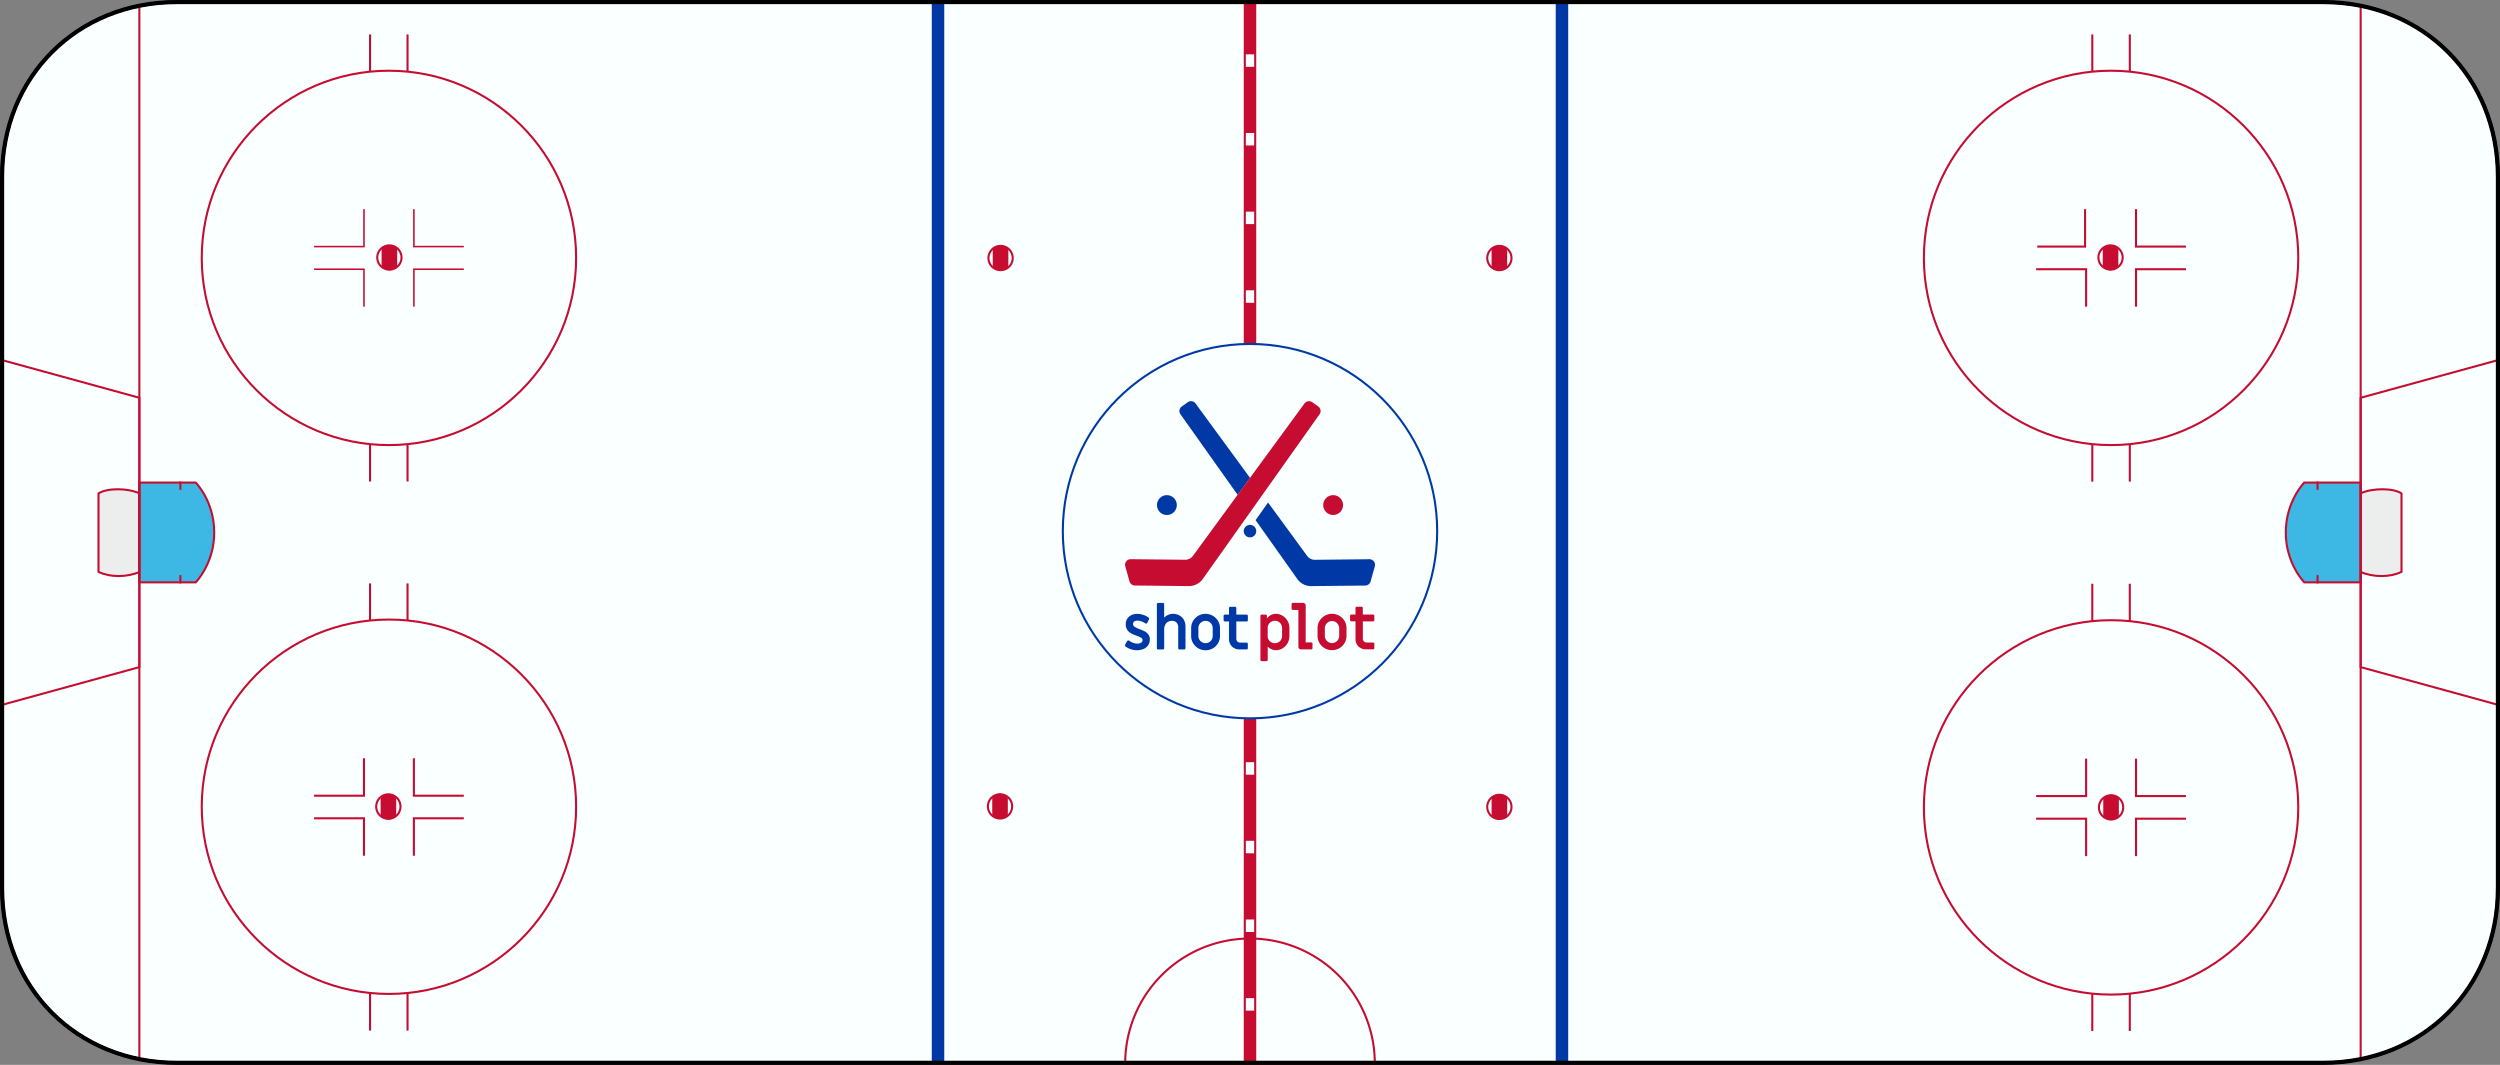 <svg xmlns="http://www.w3.org/2000/svg" viewBox="0 0 2404 1023.99"><rect x="0" y="0" width="2404" height="1023.99" fill="#808080" stroke="none"/><title>NHL_Hockey_Rink</title><path id="ice" d="M2401.5,853.5v-684c0-96-72-168-168-168H169.5c-96,0-168,72-168,168v684c0,96,72,168,168,168h2064c96,0,168-72,168-168Z" transform="translate(0.5 0.5)" style="fill:#faffff;stroke:#000;stroke-width:3px"/><g id="red-line"><path id="red-line-solid" d="M1201.5,1021.51V1.52" transform="translate(0.5 0.5)" style="fill:none;stroke:#c60c30;stroke-width:12px"/><path id="red-line-decorator" d="M1205.5,971.31v-12h-8v12Z" transform="translate(0.5 0.5)" style="fill:#faffff"/><path id="red-line-decorator-2" data-name="red-line-decorator" d="M1205.5,895.7v-12h-8v12Z" transform="translate(0.5 0.5)" style="fill:#faffff"/><path id="red-line-decorator-3" data-name="red-line-decorator" d="M1205.5,820.05V808h-8v12Z" transform="translate(0.5 0.5)" style="fill:#faffff"/><path id="red-line-decorator-4" data-name="red-line-decorator" d="M1205.5,744.43v-12h-8v12Z" transform="translate(0.5 0.5)" style="fill:#faffff"/><path id="red-line-decorator-5" data-name="red-line-decorator" d="M1205.5,668.81v-12h-8v12Z" transform="translate(0.5 0.5)" style="fill:#faffff"/><path id="red-line-decorator-6" data-name="red-line-decorator" d="M1205.5,593.16v-12h-8v12Z" transform="translate(0.5 0.5)" style="fill:#faffff"/><path id="red-line-decorator-7" data-name="red-line-decorator" d="M1205.5,441.92v-12h-8v12Z" transform="translate(0.5 0.5)" style="fill:#faffff"/><path id="red-line-decorator-8" data-name="red-line-decorator" d="M1205.5,290.65v-12h-8v12Z" transform="translate(0.5 0.5)" style="fill:#faffff"/><path id="red-line-decorator-9" data-name="red-line-decorator" d="M1205.5,139.38v-12h-8v12Z" transform="translate(0.5 0.5)" style="fill:#faffff"/><path id="red-line-decorator-10" data-name="red-line-decorator" d="M1205.5,63.76v-12h-8v12Z" transform="translate(0.5 0.5)" style="fill:#faffff"/><path id="red-line-decorator-11" data-name="red-line-decorator" d="M1205.48,366.22v-12h-8v12Z" transform="translate(0.5 0.5)" style="fill:#faffff"/><path id="red-line-decorator-12" data-name="red-line-decorator" d="M1205.5,215V203h-8v12Z" transform="translate(0.5 0.5)" style="fill:#faffff"/></g><path id="center-circle" d="M1201.5,330.26c99.36,0,180,80.64,180,180s-80.64,180-180,180-180-80.63-180-180,80.64-180,180-180Z" transform="translate(0.5 0.5)" style="fill:#faffff;stroke:#0039a6;stroke-width:2px"/><g id="shotplot-logo"><path d="M1149.11,387.45a5.41,5.41,0,0,0-7.45-1.2l-5.77,4.11a5.37,5.37,0,0,0-1.27,7.48l55,77.49,11.93-16.3Z" transform="translate(0.5 0.5)" style="fill:#0039a6"/><path d="M1320.62,539.34h0a5.53,5.53,0,0,0-4.32-2.1l-52.38.55h-.09a9.19,9.19,0,0,1-7.32-3.64l-37.65-51.43-12,16.95,40.2,56.7a16.36,16.36,0,0,0,13.2,6.74h.17l51.91-.55a5.41,5.41,0,0,0,5.12-3.92l4.08-14.58A5.39,5.39,0,0,0,1320.62,539.34Z" transform="translate(0.5 0.5)" style="fill:#0039a6"/><path d="M1267.13,390.36l-5.77-4.11a5.41,5.41,0,0,0-7.45,1.2L1201.51,459l-11.93,16.3-43,58.8a9.4,9.4,0,0,1-7.42,3.66l-52.38-.55a5.47,5.47,0,0,0-4.32,2.1,5.36,5.36,0,0,0-.91,4.72l4.08,14.58a5.41,5.41,0,0,0,5.12,3.92l51.91.55h.17a16.36,16.36,0,0,0,13.21-6.76L1268.4,397.84A5.37,5.37,0,0,0,1267.13,390.36Z" transform="translate(0.5 0.5)" style="fill:#c60c30"/><path d="M1086.9,623.81a17.79,17.79,0,0,1-5.2-2.74,1,1,0,0,1-.38-.62,1.29,1.29,0,0,1,0-.73c.27-.62.93-1.85,2-3.68a1.36,1.36,0,0,1,1.17-.7,1.73,1.73,0,0,1,.82.23,17.42,17.42,0,0,0,3.94,2.14,11.44,11.44,0,0,0,3.89.67,6.46,6.46,0,0,0,3.73-.91,2.88,2.88,0,0,0,1.29-2.49,2.42,2.42,0,0,0-1.11-2.1,23.31,23.31,0,0,0-4.21-1.92l-2.1-.82a25.34,25.34,0,0,1-4.39-2.13,9.75,9.75,0,0,1-3.06-3.13,9.06,9.06,0,0,1-1.26-5,9.3,9.3,0,0,1,3.06-7.33,11.85,11.85,0,0,1,8.15-2.72,18.24,18.24,0,0,1,5.84,1,16.85,16.85,0,0,1,5,2.65,1.11,1.11,0,0,1,.38.62,1.29,1.29,0,0,1,0,.73c-.35.82-.93,2-1.75,3.68a1.18,1.18,0,0,1-1.11.64,1.67,1.67,0,0,1-.82-.23,14,14,0,0,0-7.48-2.63,5.16,5.16,0,0,0-3.12.85,2.8,2.8,0,0,0-1.14,2.37,3.14,3.14,0,0,0,1.28,2.54,19.9,19.9,0,0,0,4.74,2.36q3.33,1.29,5.17,2.19a10.07,10.07,0,0,1,3.39,2.86,7.92,7.92,0,0,1,1.55,5,9.54,9.54,0,0,1-1.55,5.38,10.08,10.08,0,0,1-4.32,3.62,14.87,14.87,0,0,1-6.34,1.29A18.75,18.75,0,0,1,1086.9,623.81Z" transform="translate(0.5 0.5)" style="fill:#0039a6"/><path d="M1112.3,623.68a1.15,1.15,0,0,1-.35-.87l0-42.3a1.21,1.21,0,0,1,1.22-1.23h4.56a1.2,1.2,0,0,1,1.23,1.23v12.91a12.75,12.75,0,0,1,3.86-2.66,10.84,10.84,0,0,1,4.44-1,13,13,0,0,1,6.4,1.55,10.75,10.75,0,0,1,4.29,4.32,13.14,13.14,0,0,1,1.52,6.4V622.8a1.2,1.2,0,0,1-1.23,1.22h-4.55a1.2,1.2,0,0,1-1.23-1.22V602.93a6.63,6.63,0,0,0-1.58-4.75,5.82,5.82,0,0,0-4.44-1.67,7,7,0,0,0-5.46,2.25,8.93,8.93,0,0,0-2,6.17V622.8a1.21,1.21,0,0,1-.35.88,1.22,1.22,0,0,1-.88.35h-4.56A1.15,1.15,0,0,1,1112.3,623.68Z" transform="translate(0.5 0.5)" style="fill:#0039a6"/><path d="M1151.78,622.94a13.91,13.91,0,0,1-5-5,13.12,13.12,0,0,1-1.87-6.83v-7.66a13.12,13.12,0,0,1,1.87-6.83,13.84,13.84,0,0,1,5-5,14,14,0,0,1,19,5,13.12,13.12,0,0,1,1.87,6.83v7.66a13.22,13.22,0,0,1-1.87,6.83,13.84,13.84,0,0,1-5,5,14.21,14.21,0,0,1-14,0Zm11.86-7a6.63,6.63,0,0,0,2-4.88v-7.65a6.89,6.89,0,1,0-13.78,0v7.66a6.89,6.89,0,0,0,11.77,4.87Z" transform="translate(0.5 0.5)" style="fill:#0039a6"/><path d="M1184.17,621.2a9.89,9.89,0,0,1-2.84-7.36V597.07h-4a1.2,1.2,0,0,1-1.22-1.22v-4.09a1.17,1.17,0,0,1,.35-.88,1.18,1.18,0,0,1,.87-.35h4v-6.31a1.22,1.22,0,0,1,.35-.88,1.21,1.21,0,0,1,.88-.35h4.55a1.22,1.22,0,0,1,.88.35,1.21,1.21,0,0,1,.35.88v6.31h9.88a1.18,1.18,0,0,1,.87.35,1.22,1.22,0,0,1,.35.88v4.14a1.18,1.18,0,0,1-.34.88,1.22,1.22,0,0,1-.88.35h-9.87v16.41a3.79,3.79,0,0,0,1,2.8,3.57,3.57,0,0,0,2.71,1.06l6.14.05a1.2,1.2,0,0,1,1.22,1.23v4.09a1.14,1.14,0,0,1-.34.87,1.18,1.18,0,0,1-.88.35h-6.66A10,10,0,0,1,1184.17,621.2Z" transform="translate(0.5 0.5)" style="fill:#0039a6"/><path d="M1211.87,634.92a1.22,1.22,0,0,1-.35-.88l0-42.3a1.2,1.2,0,0,1,1.23-1.22h3.8a1.2,1.2,0,0,1,1.22,1.22v2.63a10.17,10.17,0,0,1,3.77-3.45,10.31,10.31,0,0,1,4.82-1.17,12.15,12.15,0,0,1,6.46,1.84,13.72,13.72,0,0,1,4.79,4.93,13.14,13.14,0,0,1,1.78,6.66v8.12a13.26,13.26,0,0,1-1.75,6.66,13.59,13.59,0,0,1-4.73,4.94,12.2,12.2,0,0,1-6.54,1.84,10.11,10.11,0,0,1-4.18-.9,11.6,11.6,0,0,1-3.65-2.6V634a1.18,1.18,0,0,1-.35.87,1.15,1.15,0,0,1-.87.35h-4.56A1.21,1.21,0,0,1,1211.87,634.92ZM1230.35,616a6.64,6.64,0,0,0,2-4.88v-7.77a6.92,6.92,0,0,0-13.84,0v7.77a6.55,6.55,0,0,0,2,4.87,6.93,6.93,0,0,0,9.78,0Z" transform="translate(0.5 0.5)" style="fill:#c60c30"/><path d="M1248.76,623.24a2.44,2.44,0,0,1-.73-1.78V586h-5.32a1.2,1.2,0,0,1-1.23-1.22v-4.33a1.18,1.18,0,0,1,.35-.87,1.22,1.22,0,0,1,.88-.35h9.81a2.49,2.49,0,0,1,2.52,2.51v35.46h5.32a1.21,1.21,0,0,1,1.23,1.23v4.32a1.21,1.21,0,0,1-.35.88,1.22,1.22,0,0,1-.88.35h-9.81A2.44,2.44,0,0,1,1248.76,623.24Z" transform="translate(0.5 0.5)" style="fill:#c60c30"/><path d="M1273.4,622.88a13.81,13.81,0,0,1-5.05-5,13.12,13.12,0,0,1-1.87-6.83V603.4a13.12,13.12,0,0,1,1.87-6.83,14,14,0,0,1,24.07,0,13.12,13.12,0,0,1,1.87,6.83V611a13.12,13.12,0,0,1-1.86,6.84,13.86,13.86,0,0,1-12,6.84A13.73,13.73,0,0,1,1273.4,622.88Zm11.86-7a6.67,6.67,0,0,0,2-4.88v-7.66a6.9,6.9,0,0,0-13.79,0v7.65a6.9,6.9,0,0,0,11.77,4.88Z" transform="translate(0.5 0.5)" style="fill:#c60c30"/><path d="M1305.79,621.15a9.92,9.92,0,0,1-2.84-7.37V597h-4a1.18,1.18,0,0,1-.87-.35,1.15,1.15,0,0,1-.35-.87v-4.09a1.16,1.16,0,0,1,.36-.88,1.18,1.18,0,0,1,.87-.35h4v-6.31a1.21,1.21,0,0,1,.35-.88,1.19,1.19,0,0,1,.88-.35h4.55a1.21,1.21,0,0,1,.88.35,1.18,1.18,0,0,1,.35.87v6.31h9.88a1.18,1.18,0,0,1,.87.35,1.15,1.15,0,0,1,.35.88v4.14a1.2,1.2,0,0,1-1.22,1.23H1310v16.42a3.81,3.81,0,0,0,1,2.8,3.53,3.53,0,0,0,2.71,1.05l6.14.06a1.18,1.18,0,0,1,.87.35,1.21,1.21,0,0,1,.36.88v4.09a1.2,1.2,0,0,1-1.23,1.22h-6.66A10.09,10.09,0,0,1,1305.79,621.15Z" transform="translate(0.5 0.5)" style="fill:#c60c30"/><circle cx="1122.08" cy="485.67" r="9.56" style="fill:#0039a6"/><circle cx="1281.94" cy="485.67" r="9.56" style="fill:#c60c30"/></g><path id="faceoff-center" d="M1201.5,504.24a6,6,0,1,1-6,6A6,6,0,0,1,1201.5,504.24Z" transform="translate(0.5 0.5)" style="fill:#0039a6"/><g id="blue-lines"><path id="home-blue-line" d="M1501.49,1021.51V1.52" transform="translate(0.5 0.5)" style="fill:none;stroke:#0039a6;stroke-width:12px"/><path id="away-blue-line" d="M901.5,1021.51V1.52" transform="translate(0.5 0.5)" style="fill:none;stroke:#0039a6;stroke-width:12px"/></g><g id="nets"><path id="away-net" d="M133.78,549.4c-12.17,5.38-28.58,5.38-39.56,0V474c8-5.38,28.15-5.38,39.56,0Z" transform="translate(0.5 0.5)" style="fill:#eceeee;stroke:#c60c30;stroke-width:2px"/><path id="home-net" d="M2269.23,549.4c12.17,5.38,28.58,5.38,39.56,0V474c-8-5.38-28.15-5.38-39.56,0Z" transform="translate(0.5 0.5)" style="fill:#eceeee;stroke:#c60c30;stroke-width:2px"/></g><g id="creases"><path id="home-crease" d="M2269.51,559.52h-54.18s-17.82-18.07-17.82-47.88c0-30.31,17.82-48.12,17.82-48.12h54.18v96" transform="translate(0.5 0.5)" style="fill:#3db7e4;stroke:#c60c30;stroke-width:2px"/><path id="away-crease" d="M133.5,559.52h54.19s17.81-18.07,17.81-47.88c0-30.31-17.81-48.12-17.81-48.12H133.5v96" transform="translate(0.5 0.5)" style="fill:#3db7e4;stroke:#c60c30;stroke-width:2px"/><g id="crease-marks-away"><path id="crease-mark-away-right" d="M172.94,559.51v-6" transform="translate(0.5 0.5)" style="fill:none;stroke:#c60c30;stroke-linecap:square;stroke-width:2px"/><path id="crease-mark-away-left" d="M172.94,469.51v-6" transform="translate(0.5 0.5)" style="fill:none;stroke:#c60c30;stroke-linecap:square;stroke-width:2px"/></g><g id="crease-marks-home"><path id="crease-mark-home-left" d="M2228.06,559.51v-6" transform="translate(0.5 0.5)" style="fill:none;stroke:#c60c30;stroke-linecap:square;stroke-width:2px"/><path id="crease-mark-home-right" d="M2228.06,469.51v-6" transform="translate(0.5 0.5)" style="fill:none;stroke:#c60c30;stroke-linecap:square;stroke-width:2px"/></g></g><path id="goal-line-away" d="M133.5,1018V5" transform="translate(0.5 0.5)" style="fill:none;stroke:#c60c30;stroke-width:2px"/><path id="goal-line-home" d="M2269.5,1018V5" transform="translate(0.5 0.5)" style="fill:none;stroke:#c60c30;stroke-width:2px"/><path id="referee-crease" d="M1081.5,1022a120,120,0,1,1,240,0h-240Z" transform="translate(0.5 0.5)" style="fill:none;stroke:#c60c30;stroke-width:2px"/><g id="faceoff-home-near"><path id="path3889" d="M2005.51,822.76v-36h-48" transform="translate(0.5 0.5)" style="fill:none;stroke:#c60c30;stroke-width:2px"/><path id="path3891" d="M2005.51,729v36h-48" transform="translate(0.5 0.5)" style="fill:none;stroke:#c60c30;stroke-width:2px"/><path id="path3893" d="M2053.5,822.76v-36h48" transform="translate(0.5 0.5)" style="fill:none;stroke:#c60c30;stroke-width:2px"/><path id="path3895" d="M2053.5,729v36h48" transform="translate(0.5 0.5)" style="fill:none;stroke:#c60c30;stroke-width:2px"/><path id="path3923" d="M2011.45,990.93v-36" transform="translate(0.5 0.5)" style="fill:none;stroke:#c60c30;stroke-width:2px"/><path id="path3925" d="M2047.51,990.93v-36" transform="translate(0.5 0.5)" style="fill:none;stroke:#c60c30;stroke-width:2px"/><path id="path3927" d="M2011.45,596.84v-36" transform="translate(0.5 0.5)" style="fill:none;stroke:#c60c30;stroke-width:2px"/><path id="path3929" d="M2047.51,596.84v-36" transform="translate(0.5 0.5)" style="fill:none;stroke:#c60c30;stroke-width:2px"/><path id="path4203" d="M2029.51,595.9c99.35,0,180,80.63,180,180s-80.64,180-180,180-180-80.64-180-180S1930.15,595.9,2029.51,595.9Z" transform="translate(0.5 0.5)" style="fill:none;stroke:#c60c30;stroke-width:2px"/><g id="g4144-85"><path id="path4012-76" d="M2029.51,788.06A9.36,9.36,0,0,0,2037,784V767.83a8.91,8.91,0,0,0-15,0V784a9.37,9.37,0,0,0,7.5,4.1Z" transform="translate(0.5 0.5)" style="fill:#c60c30"/><path id="path4019-18" d="M2017.85,775.88a11.66,11.66,0,1,1,11.66,11.65A11.66,11.66,0,0,1,2017.85,775.88Z" transform="translate(0.5 0.5)" style="fill:none;stroke:#c60c30;stroke-width:2px"/></g></g><g id="faceoff-home-far"><path id="path3949" d="M2011.46,462.63v-36" transform="translate(0.5 0.5)" style="fill:none;stroke:#c60c30;stroke-width:2px"/><path id="path3951" d="M2047.52,462.63v-36" transform="translate(0.5 0.5)" style="fill:none;stroke:#c60c30;stroke-width:2px"/><path id="path3953" d="M2011.46,68.6v-36" transform="translate(0.5 0.5)" style="fill:none;stroke:#c60c30;stroke-width:2px"/><path id="path3955" d="M2047.52,68.6v-36" transform="translate(0.5 0.5)" style="fill:none;stroke:#c60c30;stroke-width:2px"/><path id="path4206" d="M2029.51,67.5c99.35,0,180,80.64,180,180s-80.64,180-180,180-180-80.64-180-180S1930.15,67.5,2029.51,67.5Z" transform="translate(0.5 0.5)" style="fill:none;stroke:#c60c30;stroke-width:2px"/><path id="path3897" d="M2005.51,294.39v-36h-48" transform="translate(0.5 0.5)" style="fill:none;stroke:#c60c30;stroke-width:2px"/><path id="path3899" d="M2004.51,200.62v36h-46" transform="translate(0.5 0.5)" style="fill:none;stroke:#c60c30;stroke-width:2px"/><path id="path3901" d="M2053.5,294.39v-36h48" transform="translate(0.5 0.5)" style="fill:none;stroke:#c60c30;stroke-width:2px"/><path id="path3903" d="M2053.5,200.62v36h48" transform="translate(0.5 0.5)" style="fill:none;stroke:#c60c30;stroke-width:2px"/><g id="g4144-9"><path id="path4012-27" d="M2029,259.31a9.33,9.33,0,0,0,7.5-4.09V239.08a8.92,8.92,0,0,0-15,0v16.13a9.36,9.36,0,0,0,7.5,4.09Z" transform="translate(0.5 0.5)" style="fill:#c60c30"/><path id="path4019-9" d="M2017.34,247.13A11.66,11.66,0,1,1,2029,258.79,11.66,11.66,0,0,1,2017.34,247.13Z" transform="translate(0.5 0.5)" style="fill:none;stroke:#c60c30;stroke-width:2px"/></g></g><g id="faceoff-neutral-home-far"><path id="path4012-22" d="M1441.31,259.81a9.37,9.37,0,0,0,7.5-4.1V239.57a8.92,8.92,0,0,0-15,0v16.13a9.34,9.34,0,0,0,7.5,4.1Z" transform="translate(0.5 0.5)" style="fill:#c60c30"/><path id="path4019-16" d="M1429.64,247.62a11.66,11.66,0,1,1,11.66,11.66A11.66,11.66,0,0,1,1429.64,247.62Z" transform="translate(0.5 0.5)" style="fill:none;stroke:#c60c30;stroke-width:2px"/></g><g id="faceoff-neutral-home-near"><path id="path4012-4" d="M1441.31,787.6a9.36,9.36,0,0,0,7.5-4.09V767.37a8.92,8.92,0,0,0-15,0V783.5a9.34,9.34,0,0,0,7.5,4.1Z" transform="translate(0.5 0.5)" style="fill:#c60c30"/><path id="path4019-2" d="M1429.64,775.42a11.66,11.66,0,1,1,11.66,11.65A11.66,11.66,0,0,1,1429.64,775.42Z" transform="translate(0.5 0.5)" style="fill:none;stroke:#c60c30;stroke-width:2px"/></g><g id="faceoff-neutral-away-near"><path id="path4012-1" d="M961.14,787.11a9.36,9.36,0,0,0,7.5-4.1V766.87a8.9,8.9,0,0,0-15,0V783a9.33,9.33,0,0,0,7.49,4.09Z" transform="translate(0.5 0.5)" style="fill:#c60c30"/><path id="path4019-15" d="M949.47,774.93a11.66,11.66,0,1,1,11.67,11.65A11.66,11.66,0,0,1,949.47,774.93Z" transform="translate(0.5 0.5)" style="fill:none;stroke:#c60c30;stroke-width:2px"/></g><g id="faceoff-neutral-away-far"><path id="path4012-7" d="M961.63,259.81a9.37,9.37,0,0,0,7.5-4.1V239.57a8.92,8.92,0,0,0-15,0v16.13a9.36,9.36,0,0,0,7.5,4.1Z" transform="translate(0.5 0.5)" style="fill:#c60c30"/><path id="path4019-6" d="M950,247.62a11.66,11.66,0,1,1,11.65,11.66A11.65,11.65,0,0,1,950,247.62Z" transform="translate(0.5 0.5)" style="fill:none;stroke:#c60c30;stroke-width:2px"/></g><g id="faceoff-away-far"><path id="path3941" d="M355.33,462.51v-36" transform="translate(0.5 0.5)" style="fill:none;stroke:#c60c30;stroke-width:2px"/><path id="path3943" d="M391.39,462.51v-36" transform="translate(0.5 0.5)" style="fill:none;stroke:#c60c30;stroke-width:2px"/><path id="path3945" d="M355.33,68.61v-36" transform="translate(0.5 0.5)" style="fill:none;stroke:#c60c30;stroke-width:2px"/><path id="path3947" d="M391.39,68.61v-36" transform="translate(0.5 0.5)" style="fill:none;stroke:#c60c30;stroke-width:2px"/><path id="path4208" d="M373.5,67.5c99.35,0,180,80.64,180,180s-80.64,180-180,180-180-80.64-180-180S274.14,67.5,373.5,67.5Z" transform="translate(0.5 0.5)" style="fill:none;stroke:#c60c30;stroke-width:2px"/><path id="path3905" d="M349.5,294.39v-36h-48" transform="translate(0.5 0.5)" style="fill:none;stroke:#c60c30;stroke-width:1.5px"/><path id="path3907" d="M349.5,200.62v36h-48" transform="translate(0.5 0.5)" style="fill:none;stroke:#c60c30;stroke-width:1.5px"/><path id="path3909" d="M397.49,294.39v-36h48" transform="translate(0.5 0.5)" style="fill:none;stroke:#c60c30;stroke-width:1.5px"/><path id="path3911" d="M397.49,200.62v36h48" transform="translate(0.5 0.5)" style="fill:none;stroke:#c60c30;stroke-width:1.5px"/><g id="g4144-8"><path id="path4012-2" d="M373.94,259.31a9.36,9.36,0,0,0,7.5-4.09V239.08a8.92,8.92,0,0,0-15,0v16.13a9.33,9.33,0,0,0,7.5,4.09Z" transform="translate(0.5 0.5)" style="fill:#c60c30"/><path id="path4019-4" d="M362.27,247.13a11.66,11.66,0,1,1,11.66,11.66A11.66,11.66,0,0,1,362.27,247.13Z" transform="translate(0.5 0.5)" style="fill:none;stroke:#c60c30;stroke-width:2px"/></g></g><g id="faceoff-away-near"><path id="path3937" d="M391.39,596.51v-36" transform="translate(0.5 0.5)" style="fill:none;stroke:#c60c30;stroke-width:2px"/><path id="path3935" d="M355.33,596.51v-36" transform="translate(0.5 0.5)" style="fill:none;stroke:#c60c30;stroke-width:2px"/><path id="path3913" d="M349.5,822.38v-36h-48" transform="translate(0.5 0.5)" style="fill:none;stroke:#c60c30;stroke-width:2px"/><path id="path3915" d="M349.5,728.65v36h-48" transform="translate(0.5 0.5)" style="fill:none;stroke:#c60c30;stroke-width:2px"/><path id="path3917" d="M397.49,822.38v-36h48" transform="translate(0.5 0.5)" style="fill:none;stroke:#c60c30;stroke-width:2px"/><path id="path3919" d="M397.49,728.65v36h48" transform="translate(0.5 0.5)" style="fill:none;stroke:#c60c30;stroke-width:2px"/><path id="path3931" d="M355.33,990.51v-36" transform="translate(0.5 0.5)" style="fill:none;stroke:#c60c30;stroke-width:2px"/><path id="path3933" d="M391.39,990.51v-36" transform="translate(0.5 0.5)" style="fill:none;stroke:#c60c30;stroke-width:2px"/><path id="path4210" d="M373.5,595.26c99.35,0,180,80.64,180,180s-80.64,180-180,180-180-80.64-180-180,80.64-180,180-180Z" transform="translate(0.5 0.5)" style="fill:none;stroke:#c60c30;stroke-width:2px"/><g id="g4144"><path id="path4012" d="M373,787.6a9.33,9.33,0,0,0,7.5-4.09V767.37a8.92,8.92,0,0,0-15,0V783.5a9.37,9.37,0,0,0,7.5,4.1Z" transform="translate(0.5 0.5)" style="fill:#c60c30"/><path id="path4019" d="M361.29,775.42a11.66,11.66,0,1,1,23.31-.2v.2a11.66,11.66,0,0,1-23.31.2Z" transform="translate(0.5 0.5)" style="fill:none;stroke:#c60c30;stroke-width:2px"/></g></g><path id="trapezoid-home" d="M2269.5,382V641l131.68,36.15V345.87Z" transform="translate(0.5 0.5)" style="fill:none;stroke:#c60c30;stroke-linecap:square;stroke-width:2px"/><path id="trapezoid-away" d="M133.5,382V641L1.82,677.17V345.87Z" transform="translate(0.5 0.5)" style="fill:none;stroke:#c60c30;stroke-linecap:square;stroke-width:2px"/><path id="boards" d="M2401.5,853.5v-684c0-96-72-168-168-168H169.5c-96,0-168,72-168,168v684c0,96,72,168,168,168h2064c96,0,168-72,168-168Z" transform="translate(0.5 0.5)" style="fill:none;stroke:#000;stroke-width:4px"/></svg>
